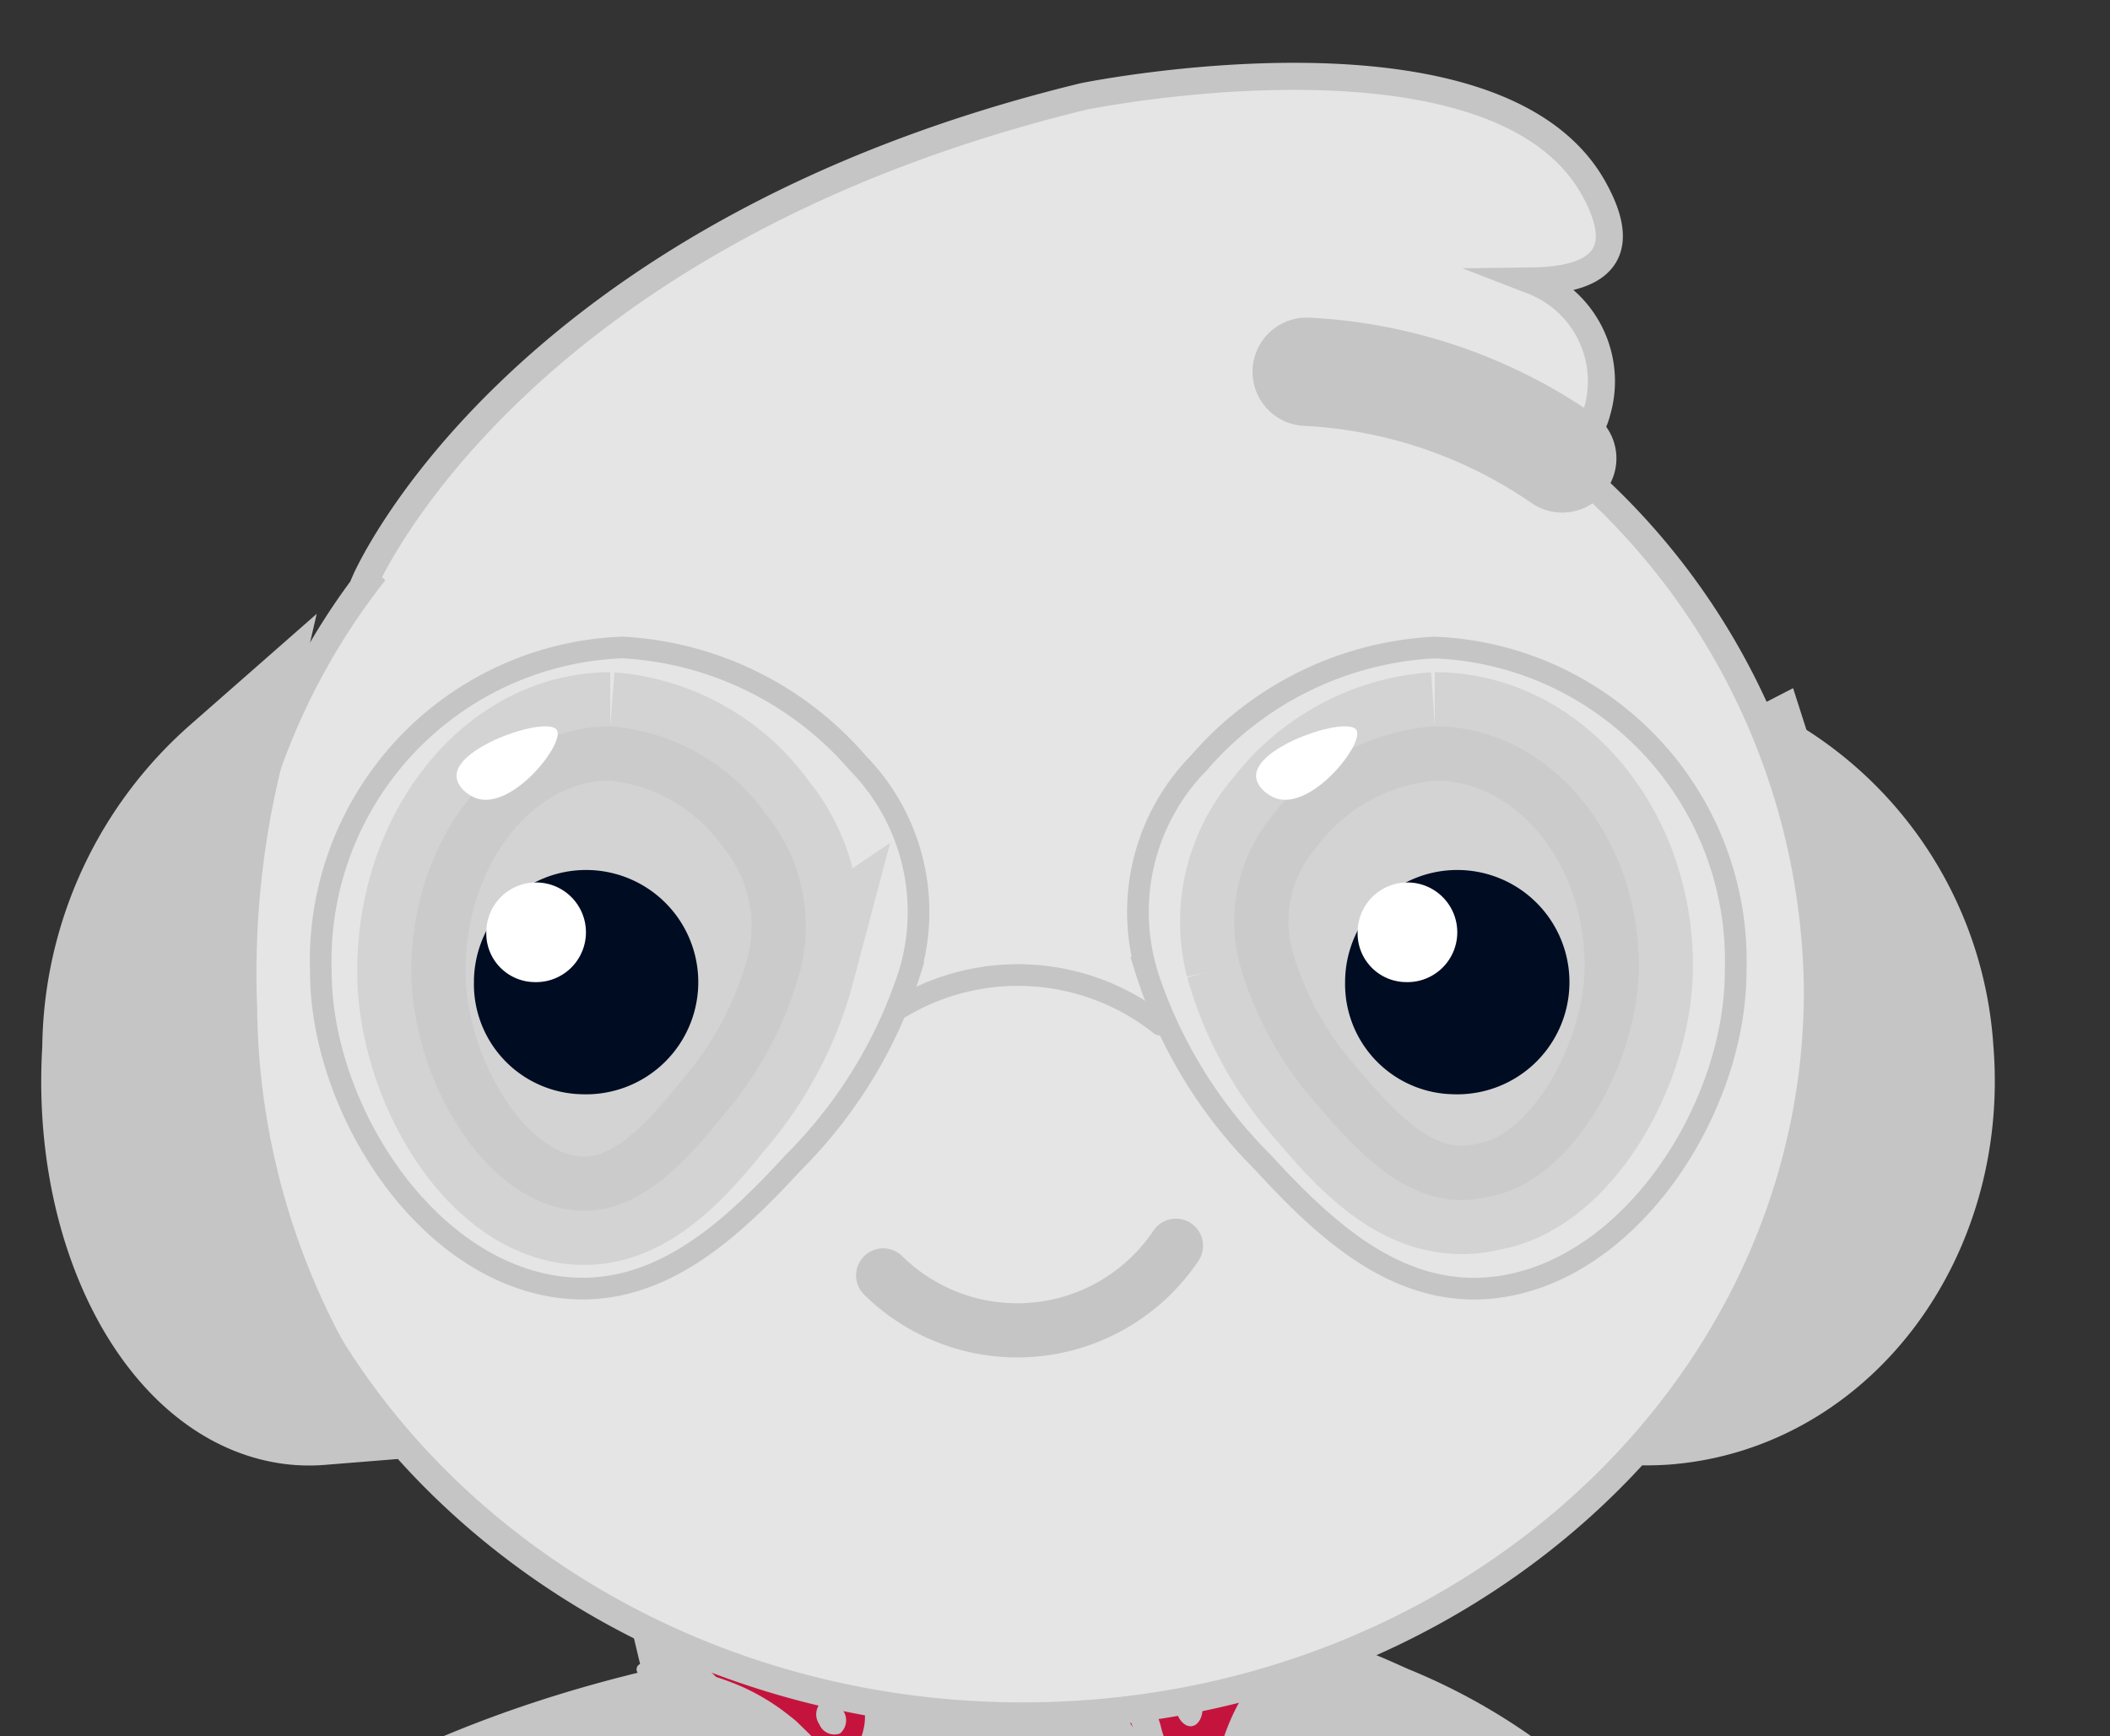 <svg xmlns="http://www.w3.org/2000/svg" width="38.956" height="32.057" viewBox="0 0 38.956 32.057">
    <rect x="0" y="0" width="38.956" height="32.057" fill="#333333" stroke="none"/>
    <defs>
        <clipPath id="y7v77bml8a">
            <path data-name="Rectangle 5882" style="stroke:#707070;stroke-width:.3px;fill:#fff" d="M0 0h38.956v32.057H0z"/>
        </clipPath>
    </defs>
    <g data-name="Group 7099-1" style="clip-path:url(#y7v77bml8a)">
        <path data-name="Path 5474" d="M19.966 142.309a.784.784 0 0 1-.355.663c-1.159.746-4.9 3.057-7.407 3.5a12.032 12.032 0 0 1-4.841-.22.787.787 0 0 1-.475-1.157c.974-1.684 3.825-5.307 10.878-6.917l1.258-.334a.759.759 0 0 1 .94.756v3.7z" transform="translate(-5.338 -106.42)" style="stroke-width:2px;stroke:#c5c5c5;stroke-miterlimit:10;fill:#e5e5e5"/>
        <path data-name="Path 5475" d="M104.3 144.968a5.689 5.689 0 0 0 .495.353 35.73 35.73 0 0 0 4.867 1.581 10.459 10.459 0 0 0-6.532-9.545c-.634-.282-2.095-1-2.651-.2-.45.647.166 1.884.428 2.48.827 1.879 1.745 4.023 3.393 5.335z" transform="translate(-77.526 -105.621)" style="stroke-width:2px;stroke:#c5c5c5;stroke-miterlimit:10;fill:#e5e5e5"/>
        <path data-name="Path 5476" d="m47.474 171.3-8.276-.184a1.661 1.661 0 0 1-2.19-1.557 30.858 30.858 0 0 0-1.018-9.566 11.186 11.186 0 0 0-1.207-2.9h-1.038s-.785 1.412-1.72 3.3c-1.23 2.487-2.719 5.793-2.993 7.751-.483 3.437-3.118 3.529-3.118 3.529h-7.128l2.009-5.653.623-1.753.116-.329a.655.655 0 0 0 .085-.072c1.2-1.2 6-13.094 6-13.094a21.773 21.773 0 0 0 .739-5.481 71.333 71.333 0 0 0-.219-7.716l-.7-2.934h10.424a23.45 23.45 0 0 1 1.818 4.72c.819 2.935 1.263 11.734 1.263 11.734l6.531 20.205z" transform="translate(-14.603 -103.958)" style="stroke-width:2px;stroke:#c5c5c5;stroke-miterlimit:10;fill:#e5e5e5"/>
        <path data-name="Path 5477" d="m57.761 124.148 1.155 5.332s8.2.062 8.345-2.208-9.5-3.124-9.5-3.124z" transform="translate(-44.683 -95.867)" style="fill:#c5c5c5"/>
        <path data-name="Path 5478" d="m56.067 121.066-2.99 1s-1.531.3 1.992 3.344 1-4.343 1-4.343z" transform="translate(-40.812 -93.489)" style="fill:#c4143e"/>
        <path data-name="Path 5479" d="M52 132.053a4.475 4.475 0 0 1 .945.124 5.191 5.191 0 0 1 .913.3 4.047 4.047 0 0 1 .843.511c.065.053.133.1.193.162l.183.178c.017.015.027.027.038.038l.035.034a.77.77 0 0 0 .071.062 1.066 1.066 0 0 0 .153.1.768.768 0 0 0 .327.088.434.434 0 0 0 .138-.021.38.38 0 0 0 .061-.028l.028-.017a.191.191 0 0 0 .018-.016.563.563 0 0 0 .141-.267 1.068 1.068 0 0 0 .033-.374 1.319 1.319 0 0 0-.279-.716 1.826 1.826 0 0 0-.634-.5.263.263 0 0 1-.115-.344.245.245 0 0 1 .312-.127 2.149 2.149 0 0 1 .855.611 1.814 1.814 0 0 1 .287.479 1.742 1.742 0 0 1 .131.553 1.848 1.848 0 0 1 0 .288 1.474 1.474 0 0 1-.051.289 1.1 1.1 0 0 1-.324.547c-.023.019-.05.038-.075.057s-.046.029-.071.043a.849.849 0 0 1-.153.064.886.886 0 0 1-.319.041 1.15 1.15 0 0 1-.294-.053 1.388 1.388 0 0 1-.264-.112 1.44 1.44 0 0 1-.234-.162 1.012 1.012 0 0 1-.1-.095l-.048-.05-.043-.046-.148-.158c-.048-.053-.106-.1-.159-.148a4.015 4.015 0 0 0-.722-.506 5.9 5.9 0 0 0-.817-.372 6.5 6.5 0 0 0-.868-.253.105.105 0 0 1-.078-.124.1.1 0 0 1 .1-.083z" transform="translate(-40.154 -101.332)" style="fill:#c5c5c5"/>
        <path data-name="Path 5480" d="m90.122 125.271-1.545 2.838s-.591 1.495-2.756-2.7 4.301-.138 4.301-.138z" transform="translate(-65.997 -95.375)" style="fill:#c4143e"/>
        <path data-name="Path 5481" d="M88.391 134.852h-.058c-.488-.033-.9-.484-1.044-1.15a2.392 2.392 0 0 0-1.3-1.46.26.26 0 0 1-.136-.334.245.245 0 0 1 .322-.141 2.853 2.853 0 0 1 1.6 1.822c.1.439.33.734.594.751.236.017.455-.2.589-.58.548-1.543 1.486-1.626 1.526-1.627a.256.256 0 0 1 .033.511c-.023 0-.667.086-1.1 1.293-.206.579-.586.918-1.028.918z" transform="translate(-66.347 -101.73)" style="fill:#c5c5c5"/>
        <path data-name="Path 5482" d="M95.827 137.272c.137-.023.221-.213.188-.426s-.17-.366-.307-.343-.221.213-.188.425.171.367.307.344z" transform="translate(-73.819 -105.401)" style="fill:#c5c5c5"/>
        <path data-name="Path 5483" d="M66.938 138.366a.318.318 0 0 0 .056-.426.3.3 0 0 0-.381-.171.318.318 0 0 0-.056.426.3.3 0 0 0 .381.171z" transform="translate(-51.43 -106.359)" style="fill:#c5c5c5"/>
        <path data-name="Path 5484" d="M136.928 62.163a12.461 12.461 0 0 1 .577 4.451 11.621 11.621 0 0 1-3.027 7.458 5.133 5.133 0 0 0 .67 0c3.089-.229 5.359-3.215 5.072-6.671a6.5 6.5 0 0 0-3.294-5.237z" transform="translate(-104.415 -48.027)" style="fill:#c5c5c5;stroke-width:2px;stroke:#c5c5c5;stroke-miterlimit:10"/>
        <path data-name="Path 5485" d="M43.571 13.449a1.428 1.428 0 0 0 .644-.87 1.987 1.987 0 0 0-1.192-2.406c1.127-.015 1.844-.417 1.132-1.7-1.8-3.262-9.419-1.707-9.419-1.707C24.2 9.328 21.467 15.72 21.467 15.72a1.976 1.976 0 0 1 .178-.176 12.551 12.551 0 0 0-2.7 7.737c0 7.394 6.567 13.387 14.668 13.387s14.668-5.994 14.668-13.387a12.848 12.848 0 0 0-4.713-9.831z" transform="translate(-14.727 -4.986)" style="stroke-width:.5px;stroke:#c5c5c5;stroke-miterlimit:10;fill:#e5e5e5"/>
        <path data-name="Path 5486" d="M71.9 101.561a3.528 3.528 0 0 0 5.405-.548" transform="translate(-55.594 -78.012)" style="stroke-linecap:round;fill:none;stroke:#c5c5c5;stroke-miterlimit:10"/>
        <path data-name="Path 5487" d="M73.326 79.666a4.226 4.226 0 0 1 4.789.32" transform="translate(-56.695 -61.068)" style="stroke-width:.4px;stroke-linecap:round;fill:none;stroke:#c5c5c5;stroke-miterlimit:10"/>
        <path data-name="Path 5488" d="M110.884 31.891a9.12 9.12 0 0 0-4.718-1.6z" transform="translate(-82.041 -23.427)" style="fill:#e5e5e5"/>
        <path data-name="Path 5489" d="M110.884 31.891a9.12 9.12 0 0 0-4.718-1.6" transform="translate(-82.041 -23.427)" style="stroke-linecap:round;fill:none;stroke-width:2px;stroke:#c5c5c5;stroke-miterlimit:10"/>
        <path data-name="Path 5490" d="M10.582 62.165a16.936 16.936 0 0 0-.425 4.45 14.26 14.26 0 0 0 2.176 7.465 2.672 2.672 0 0 1-.485-.005c-2.234-.236-3.872-3.227-3.658-6.681a7.032 7.032 0 0 1 2.392-5.229z" transform="translate(-6.41 -48.03)" style="fill:#c5c5c5;stroke-width:2px;stroke:#c5c5c5;stroke-miterlimit:10"/>
        <path data-name="Path 5491" d="M33.6 57.089a6.83 6.83 0 0 1-1.431 2.711c-.787.98-1.71 1.966-2.938 1.73-1.616-.311-2.822-2.542-2.822-4.386 0-2.5 1.644-4.522 3.672-4.522a3.9 3.9 0 0 1 2.866 1.609 3.278 3.278 0 0 1 .65 2.86z" transform="translate(-18.814 -39.21)" style="opacity:.54;fill:#c5c5c5;stroke-width:2px;stroke:#c5c5c5;stroke-miterlimit:10"/>
        <path data-name="Path 5492" d="M37.308 58.535a8.729 8.729 0 0 1-2.166 3.585c-1.194 1.3-2.593 2.6-4.454 2.29-2.45-.412-4.278-3.365-4.278-5.805a5.787 5.787 0 0 1 5.566-5.986 6.166 6.166 0 0 1 4.344 2.13 3.927 3.927 0 0 1 .986 3.785z" transform="translate(-20.486 -40.664)" style="stroke-width:.4px;fill:none;stroke:#c5c5c5;stroke-miterlimit:10"/>
        <path data-name="Path 5493" d="M92.586 56.99a6.582 6.582 0 0 0 1.466 2.649c.808.958 1.754 1.922 3.013 1.692l.155-.034c1.505-.274 2.739-2.453 2.739-4.254 0-2.442-1.686-4.422-3.766-4.422a4.051 4.051 0 0 0-2.939 1.574 3.092 3.092 0 0 0-.667 2.8z" transform="translate(-69.703 -39.21)" style="opacity:.54;fill:#c5c5c5;stroke-width:2px;stroke:#c5c5c5;stroke-miterlimit:10"/>
        <path data-name="Path 5494" d="M92.631 58.535a8.729 8.729 0 0 0 2.169 3.586c1.194 1.3 2.593 2.6 4.454 2.29 2.45-.412 4.278-3.365 4.278-5.805a5.787 5.787 0 0 0-5.566-5.986 6.166 6.166 0 0 0-4.344 2.13 3.927 3.927 0 0 0-.986 3.785z" transform="translate(-71.488 -40.664)" style="stroke-width:.4px;fill:none;stroke:#c5c5c5;stroke-miterlimit:10"/>
        <path data-name="Path 5495" d="M40.812 74.758a2.071 2.071 0 1 0-2-2.07 2.034 2.034 0 0 0 2 2.07z" transform="translate(-30.062 -54.554)" style="fill:#000c22"/>
        <path data-name="Path 5496" d="M40.68 73.466a.92.92 0 1 0-.886-.92.9.9 0 0 0 .886.92z" transform="translate(-30.816 -55.333)" style="fill:#fff"/>
        <path data-name="Path 5497" d="M111.3 74.758a2.071 2.071 0 1 0-2-2.07 2.034 2.034 0 0 0 2 2.07z" transform="translate(-84.466 -54.554)" style="fill:#000c22"/>
        <path data-name="Path 5498" d="M111.171 73.466a.92.92 0 1 0-.886-.92.9.9 0 0 0 .886.92z" transform="translate(-85.22 -55.333)" style="fill:#fff"/>
        <path data-name="Path 5499" d="M37.381 59.895c.015-.546 1.692-1.1 1.853-.833.149.248-.82 1.484-1.484 1.261-.171-.059-.375-.232-.37-.427z" transform="translate(-28.952 -45.582)" style="fill:#fff"/>
        <path data-name="Path 5500" d="M102.067 59.895c.015-.546 1.692-1.1 1.853-.833.149.248-.82 1.484-1.484 1.261-.171-.059-.375-.232-.37-.427z" transform="translate(-78.876 -45.582)" style="fill:#fff"/>
    </g>
</svg>
